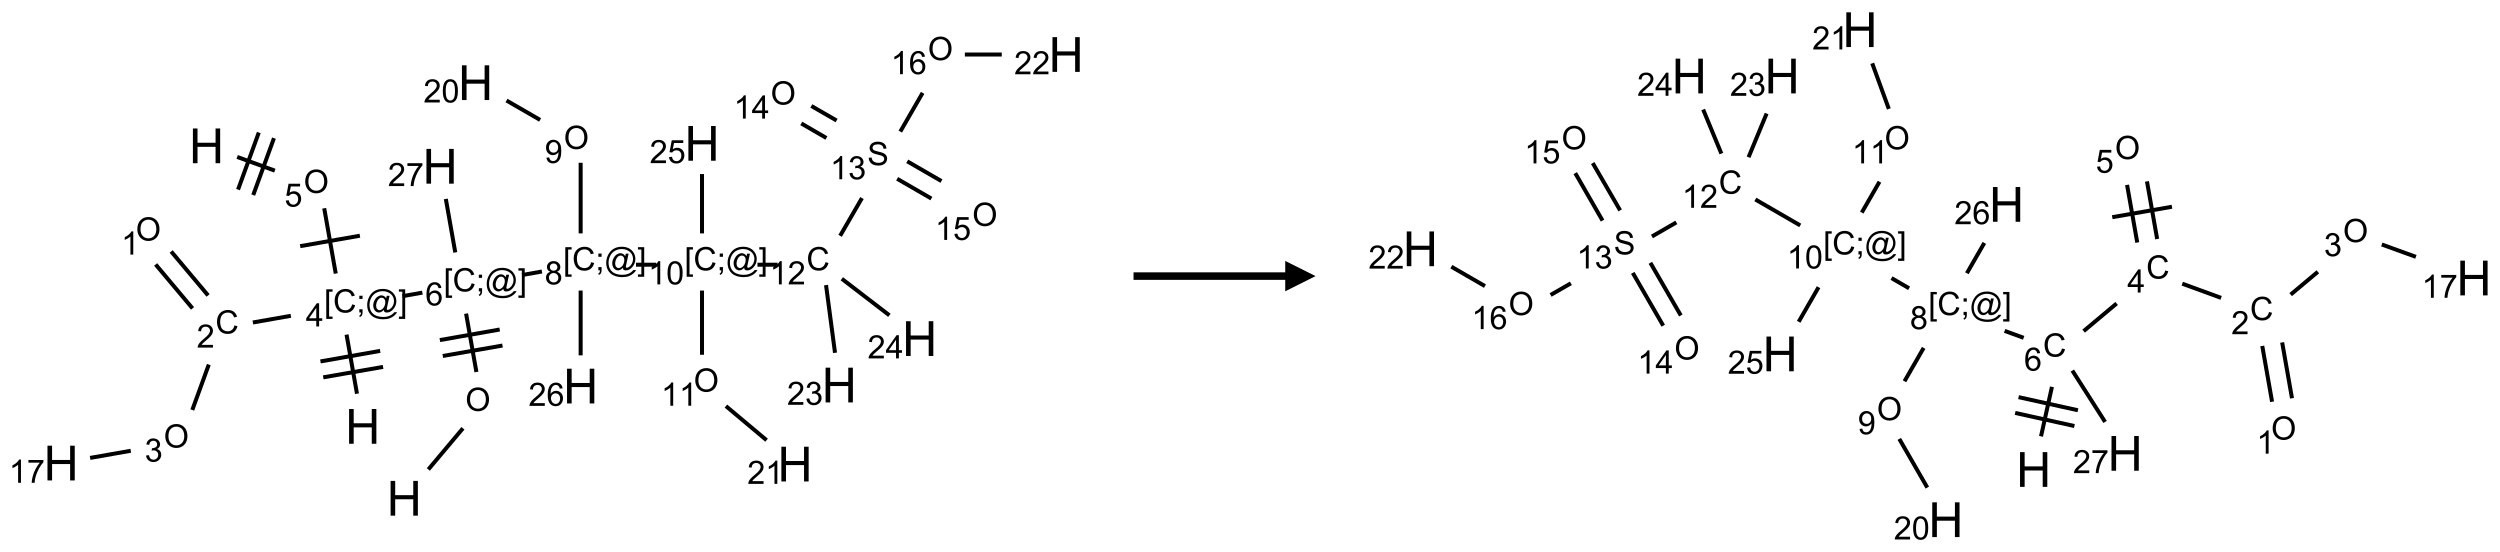 <?xml version="1.0" encoding="UTF-8"?>
<svg xmlns="http://www.w3.org/2000/svg" xmlns:xlink="http://www.w3.org/1999/xlink" width="824" height="182" viewBox="0 0 824 182">
<defs>
<g>
<g id="glyph-0-0">
<path d="M 2 0 L 2 -10 L 10 -10 L 10 0 Z M 2.25 -0.25 L 9.75 -0.25 L 9.75 -9.75 L 2.25 -9.75 Z M 2.25 -0.25 "/>
</g>
<g id="glyph-0-1">
<path d="M 1.281 0 L 1.281 -11.453 L 2.797 -11.453 L 2.797 -6.75 L 8.75 -6.75 L 8.75 -11.453 L 10.266 -11.453 L 10.266 0 L 8.75 0 L 8.75 -5.398 L 2.797 -5.398 L 2.797 0 Z M 1.281 0 "/>
</g>
<g id="glyph-1-0">
<path d="M 1.332 0 L 1.332 -6.668 L 6.668 -6.668 L 6.668 0 Z M 1.5 -0.168 L 6.5 -0.168 L 6.5 -6.5 L 1.5 -6.5 Z M 1.5 -0.168 "/>
</g>
<g id="glyph-1-1">
<path d="M 0.516 -3.719 C 0.516 -4.984 0.855 -5.977 1.535 -6.695 C 2.215 -7.414 3.094 -7.77 4.172 -7.77 C 4.875 -7.77 5.512 -7.602 6.078 -7.266 C 6.645 -6.93 7.074 -6.461 7.371 -5.855 C 7.668 -5.254 7.816 -4.57 7.816 -3.809 C 7.816 -3.035 7.66 -2.34 7.348 -1.73 C 7.035 -1.117 6.594 -0.656 6.02 -0.34 C 5.449 -0.027 4.828 0.129 4.168 0.129 C 3.449 0.129 2.805 -0.043 2.238 -0.391 C 1.672 -0.738 1.246 -1.211 0.953 -1.812 C 0.66 -2.414 0.516 -3.047 0.516 -3.719 Z M 1.559 -3.703 C 1.559 -2.781 1.805 -2.059 2.301 -1.527 C 2.793 -1 3.414 -0.734 4.16 -0.734 C 4.922 -0.734 5.547 -1 6.039 -1.535 C 6.531 -2.07 6.777 -2.828 6.777 -3.812 C 6.777 -4.434 6.672 -4.977 6.461 -5.441 C 6.25 -5.902 5.945 -6.262 5.539 -6.52 C 5.133 -6.773 4.68 -6.902 4.176 -6.902 C 3.461 -6.902 2.848 -6.656 2.332 -6.164 C 1.816 -5.672 1.559 -4.852 1.559 -3.703 Z M 1.559 -3.703 "/>
</g>
<g id="glyph-1-2">
<path d="M 0.723 2.121 L 0.723 -7.637 L 2.793 -7.637 L 2.793 -6.859 L 1.66 -6.859 L 1.66 1.344 L 2.793 1.344 L 2.793 2.121 Z M 0.723 2.121 "/>
</g>
<g id="glyph-1-3">
<path d="M 6.27 -2.676 L 7.281 -2.422 C 7.07 -1.594 6.688 -0.961 6.137 -0.523 C 5.586 -0.086 4.914 0.129 4.121 0.129 C 3.297 0.129 2.629 -0.039 2.113 -0.371 C 1.598 -0.707 1.203 -1.191 0.934 -1.828 C 0.664 -2.465 0.531 -3.145 0.531 -3.875 C 0.531 -4.672 0.684 -5.363 0.988 -5.957 C 1.293 -6.547 1.723 -6.996 2.285 -7.305 C 2.844 -7.613 3.461 -7.766 4.137 -7.766 C 4.898 -7.766 5.543 -7.57 6.062 -7.184 C 6.582 -6.793 6.945 -6.246 7.152 -5.543 L 6.156 -5.309 C 5.98 -5.863 5.723 -6.266 5.387 -6.52 C 5.051 -6.773 4.625 -6.902 4.113 -6.902 C 3.527 -6.902 3.039 -6.762 2.645 -6.48 C 2.25 -6.199 1.973 -5.82 1.812 -5.348 C 1.652 -4.871 1.574 -4.383 1.574 -3.879 C 1.574 -3.23 1.668 -2.664 1.855 -2.18 C 2.047 -1.695 2.34 -1.332 2.738 -1.094 C 3.137 -0.855 3.57 -0.734 4.035 -0.734 C 4.602 -0.734 5.082 -0.898 5.473 -1.223 C 5.867 -1.551 6.133 -2.035 6.27 -2.676 Z M 6.27 -2.676 "/>
</g>
<g id="glyph-1-4">
<path d="M 0.949 -4.465 L 0.949 -5.531 L 2.016 -5.531 L 2.016 -4.465 Z M 0.949 0 L 0.949 -1.066 L 2.016 -1.066 L 2.016 0 C 2.016 0.391 1.945 0.711 1.809 0.949 C 1.668 1.191 1.449 1.379 1.145 1.512 L 0.887 1.109 C 1.082 1.023 1.23 0.895 1.324 0.727 C 1.418 0.559 1.469 0.316 1.48 0 Z M 0.949 0 "/>
</g>
<g id="glyph-1-5">
<path d="M 6.047 -0.848 C 5.82 -0.59 5.57 -0.379 5.289 -0.223 C 5.008 -0.062 4.73 0.016 4.449 0.016 C 4.141 0.016 3.84 -0.074 3.547 -0.254 C 3.254 -0.434 3.02 -0.715 2.836 -1.09 C 2.652 -1.465 2.562 -1.875 2.562 -2.324 C 2.562 -2.875 2.703 -3.43 2.988 -3.98 C 3.27 -4.535 3.621 -4.953 4.043 -5.23 C 4.461 -5.508 4.871 -5.645 5.266 -5.645 C 5.566 -5.645 5.855 -5.566 6.129 -5.41 C 6.402 -5.25 6.641 -5.012 6.84 -4.688 L 7.016 -5.496 L 7.949 -5.496 L 7.199 -2 C 7.094 -1.516 7.043 -1.246 7.043 -1.191 C 7.043 -1.098 7.078 -1.02 7.148 -0.949 C 7.219 -0.883 7.305 -0.848 7.406 -0.848 C 7.59 -0.848 7.832 -0.953 8.129 -1.168 C 8.527 -1.445 8.84 -1.816 9.07 -2.285 C 9.301 -2.75 9.418 -3.234 9.418 -3.73 C 9.418 -4.309 9.27 -4.852 8.973 -5.355 C 8.676 -5.859 8.23 -6.262 7.645 -6.562 C 7.055 -6.863 6.406 -7.016 5.691 -7.016 C 4.879 -7.016 4.137 -6.824 3.465 -6.445 C 2.793 -6.066 2.273 -5.52 1.902 -4.809 C 1.535 -4.098 1.348 -3.34 1.348 -2.527 C 1.348 -1.676 1.535 -0.941 1.902 -0.328 C 2.273 0.285 2.809 0.742 3.508 1.035 C 4.207 1.328 4.984 1.473 5.832 1.473 C 6.742 1.473 7.504 1.32 8.121 1.016 C 8.734 0.711 9.195 0.34 9.5 -0.098 L 10.441 -0.098 C 10.266 0.266 9.961 0.637 9.531 1.016 C 9.102 1.395 8.59 1.695 7.996 1.914 C 7.402 2.133 6.688 2.246 5.848 2.246 C 5.078 2.246 4.367 2.145 3.715 1.949 C 3.066 1.75 2.512 1.453 2.051 1.055 C 1.594 0.656 1.25 0.199 1.016 -0.316 C 0.723 -0.973 0.578 -1.684 0.578 -2.441 C 0.578 -3.289 0.75 -4.098 1.098 -4.863 C 1.523 -5.805 2.125 -6.527 2.902 -7.027 C 3.684 -7.527 4.629 -7.777 5.738 -7.777 C 6.602 -7.777 7.375 -7.602 8.059 -7.246 C 8.746 -6.895 9.285 -6.371 9.684 -5.672 C 10.02 -5.07 10.188 -4.418 10.188 -3.715 C 10.188 -2.707 9.832 -1.812 9.125 -1.031 C 8.492 -0.328 7.801 0.02 7.051 0.02 C 6.812 0.02 6.617 -0.016 6.473 -0.09 C 6.324 -0.16 6.215 -0.266 6.145 -0.402 C 6.102 -0.488 6.066 -0.637 6.047 -0.848 Z M 3.527 -2.262 C 3.527 -1.785 3.641 -1.414 3.863 -1.152 C 4.09 -0.887 4.348 -0.754 4.641 -0.754 C 4.836 -0.754 5.039 -0.812 5.254 -0.93 C 5.469 -1.047 5.676 -1.219 5.871 -1.449 C 6.066 -1.676 6.23 -1.969 6.355 -2.32 C 6.48 -2.672 6.543 -3.027 6.543 -3.379 C 6.543 -3.852 6.426 -4.219 6.191 -4.48 C 5.957 -4.738 5.672 -4.871 5.332 -4.871 C 5.109 -4.871 4.902 -4.812 4.707 -4.699 C 4.512 -4.586 4.32 -4.406 4.137 -4.156 C 3.953 -3.906 3.805 -3.602 3.691 -3.246 C 3.582 -2.887 3.527 -2.559 3.527 -2.262 Z M 3.527 -2.262 "/>
</g>
<g id="glyph-1-6">
<path d="M 2.27 2.121 L 0.203 2.121 L 0.203 1.344 L 1.332 1.344 L 1.332 -6.859 L 0.203 -6.859 L 0.203 -7.637 L 2.27 -7.637 Z M 2.27 2.121 "/>
</g>
<g id="glyph-1-7">
<path d="M 5.309 -5.766 L 4.375 -5.691 C 4.293 -6.059 4.172 -6.328 4.02 -6.496 C 3.766 -6.762 3.453 -6.895 3.082 -6.895 C 2.785 -6.895 2.523 -6.812 2.297 -6.645 C 2 -6.43 1.77 -6.117 1.598 -5.703 C 1.43 -5.289 1.34 -4.703 1.332 -3.938 C 1.559 -4.281 1.836 -4.535 2.16 -4.703 C 2.488 -4.871 2.828 -4.953 3.188 -4.953 C 3.812 -4.953 4.344 -4.723 4.785 -4.262 C 5.223 -3.801 5.441 -3.207 5.441 -2.48 C 5.441 -2 5.34 -1.555 5.133 -1.145 C 4.926 -0.73 4.641 -0.418 4.281 -0.199 C 3.922 0.02 3.512 0.129 3.051 0.129 C 2.27 0.129 1.633 -0.156 1.141 -0.73 C 0.648 -1.305 0.402 -2.254 0.402 -3.574 C 0.402 -5.051 0.672 -6.121 1.219 -6.793 C 1.695 -7.375 2.336 -7.668 3.141 -7.668 C 3.742 -7.668 4.234 -7.5 4.617 -7.16 C 5 -6.824 5.23 -6.359 5.309 -5.766 Z M 1.48 -2.473 C 1.48 -2.152 1.547 -1.844 1.684 -1.547 C 1.82 -1.25 2.016 -1.027 2.262 -0.871 C 2.508 -0.719 2.766 -0.641 3.035 -0.641 C 3.434 -0.641 3.773 -0.801 4.059 -1.121 C 4.344 -1.441 4.484 -1.875 4.484 -2.422 C 4.484 -2.949 4.344 -3.367 4.062 -3.668 C 3.781 -3.973 3.426 -4.125 3 -4.125 C 2.578 -4.125 2.219 -3.973 1.922 -3.668 C 1.625 -3.363 1.48 -2.969 1.48 -2.473 Z M 1.48 -2.473 "/>
</g>
<g id="glyph-1-8">
<path d="M 3.449 0 L 3.449 -1.828 L 0.137 -1.828 L 0.137 -2.688 L 3.621 -7.637 L 4.387 -7.637 L 4.387 -2.688 L 5.418 -2.688 L 5.418 -1.828 L 4.387 -1.828 L 4.387 0 Z M 3.449 -2.688 L 3.449 -6.129 L 1.059 -2.688 Z M 3.449 -2.688 "/>
</g>
<g id="glyph-1-9">
<path d="M 5.371 -0.902 L 5.371 0 L 0.324 0 C 0.316 -0.227 0.352 -0.441 0.434 -0.652 C 0.562 -0.996 0.766 -1.332 1.051 -1.668 C 1.332 -2 1.742 -2.387 2.277 -2.824 C 3.105 -3.504 3.668 -4.043 3.957 -4.441 C 4.25 -4.84 4.395 -5.215 4.395 -5.566 C 4.395 -5.938 4.262 -6.254 3.996 -6.508 C 3.73 -6.762 3.387 -6.891 2.957 -6.891 C 2.508 -6.891 2.145 -6.754 1.875 -6.484 C 1.605 -6.215 1.469 -5.84 1.465 -5.359 L 0.5 -5.457 C 0.566 -6.176 0.812 -6.727 1.246 -7.102 C 1.676 -7.477 2.254 -7.668 2.98 -7.668 C 3.711 -7.668 4.293 -7.465 4.719 -7.059 C 5.145 -6.652 5.359 -6.148 5.359 -5.547 C 5.359 -5.242 5.297 -4.941 5.172 -4.645 C 5.047 -4.352 4.84 -4.039 4.551 -3.715 C 4.262 -3.387 3.777 -2.938 3.105 -2.371 C 2.543 -1.898 2.18 -1.578 2.02 -1.41 C 1.859 -1.242 1.73 -1.07 1.625 -0.902 Z M 5.371 -0.902 "/>
</g>
<g id="glyph-1-10">
<path d="M 3.973 0 L 3.035 0 L 3.035 -5.973 C 2.809 -5.758 2.516 -5.543 2.148 -5.328 C 1.781 -5.113 1.453 -4.953 1.16 -4.844 L 1.16 -5.75 C 1.684 -5.996 2.145 -6.297 2.535 -6.645 C 2.93 -6.996 3.207 -7.336 3.371 -7.668 L 3.973 -7.668 Z M 3.973 0 "/>
</g>
<g id="glyph-1-11">
<path d="M 0.449 -2.016 L 1.387 -2.141 C 1.492 -1.609 1.676 -1.227 1.934 -0.992 C 2.191 -0.758 2.508 -0.641 2.879 -0.641 C 3.32 -0.641 3.695 -0.793 3.996 -1.098 C 4.301 -1.402 4.453 -1.781 4.453 -2.234 C 4.453 -2.664 4.312 -3.02 4.031 -3.301 C 3.75 -3.578 3.391 -3.719 2.957 -3.719 C 2.781 -3.719 2.562 -3.684 2.297 -3.613 L 2.402 -4.438 C 2.465 -4.43 2.516 -4.426 2.551 -4.426 C 2.949 -4.426 3.312 -4.531 3.629 -4.738 C 3.949 -4.949 4.109 -5.27 4.109 -5.703 C 4.109 -6.047 3.992 -6.332 3.762 -6.559 C 3.527 -6.785 3.227 -6.895 2.859 -6.895 C 2.496 -6.895 2.191 -6.781 1.949 -6.551 C 1.707 -6.324 1.547 -5.98 1.48 -5.52 L 0.543 -5.688 C 0.656 -6.316 0.918 -6.805 1.324 -7.148 C 1.73 -7.492 2.234 -7.668 2.84 -7.668 C 3.254 -7.668 3.641 -7.578 3.988 -7.398 C 4.34 -7.219 4.609 -6.977 4.793 -6.668 C 4.98 -6.359 5.074 -6.031 5.074 -5.684 C 5.074 -5.352 4.984 -5.051 4.809 -4.781 C 4.629 -4.512 4.367 -4.297 4.02 -4.137 C 4.473 -4.031 4.824 -3.816 5.074 -3.488 C 5.324 -3.16 5.449 -2.75 5.449 -2.254 C 5.449 -1.59 5.203 -1.023 4.719 -0.559 C 4.234 -0.098 3.617 0.137 2.875 0.137 C 2.203 0.137 1.648 -0.062 1.207 -0.465 C 0.762 -0.863 0.512 -1.379 0.449 -2.016 Z M 0.449 -2.016 "/>
</g>
<g id="glyph-1-12">
<path d="M 0.504 -6.637 L 0.504 -7.535 L 5.449 -7.535 L 5.449 -6.809 C 4.961 -6.289 4.48 -5.602 4.004 -4.746 C 3.527 -3.887 3.156 -3.004 2.895 -2.098 C 2.707 -1.461 2.59 -0.762 2.535 0 L 1.574 0 C 1.582 -0.602 1.703 -1.328 1.926 -2.176 C 2.152 -3.027 2.477 -3.848 2.898 -4.637 C 3.32 -5.426 3.77 -6.094 4.246 -6.637 Z M 0.504 -6.637 "/>
</g>
<g id="glyph-1-13">
<path d="M 0.441 -2 L 1.426 -2.082 C 1.5 -1.605 1.668 -1.242 1.934 -1.004 C 2.199 -0.762 2.52 -0.641 2.895 -0.641 C 3.348 -0.641 3.73 -0.812 4.043 -1.152 C 4.355 -1.492 4.512 -1.941 4.512 -2.504 C 4.512 -3.039 4.359 -3.461 4.059 -3.77 C 3.758 -4.078 3.367 -4.234 2.879 -4.234 C 2.578 -4.234 2.305 -4.164 2.062 -4.027 C 1.82 -3.891 1.629 -3.715 1.488 -3.496 L 0.609 -3.609 L 1.348 -7.531 L 5.145 -7.531 L 5.145 -6.637 L 2.098 -6.637 L 1.688 -4.582 C 2.145 -4.902 2.625 -5.062 3.129 -5.062 C 3.797 -5.062 4.359 -4.832 4.816 -4.371 C 5.277 -3.91 5.504 -3.312 5.504 -2.59 C 5.504 -1.898 5.305 -1.301 4.902 -0.797 C 4.41 -0.18 3.742 0.129 2.895 0.129 C 2.199 0.129 1.633 -0.062 1.195 -0.453 C 0.758 -0.844 0.504 -1.359 0.441 -2 Z M 0.441 -2 "/>
</g>
<g id="glyph-1-14">
<path d="M 1.887 -4.141 C 1.496 -4.281 1.207 -4.484 1.02 -4.75 C 0.832 -5.016 0.738 -5.328 0.738 -5.699 C 0.738 -6.254 0.938 -6.719 1.34 -7.098 C 1.738 -7.477 2.27 -7.668 2.934 -7.668 C 3.598 -7.668 4.137 -7.473 4.543 -7.086 C 4.949 -6.699 5.152 -6.227 5.152 -5.672 C 5.152 -5.316 5.059 -5.008 4.871 -4.746 C 4.688 -4.484 4.406 -4.281 4.027 -4.141 C 4.496 -3.988 4.852 -3.742 5.098 -3.402 C 5.34 -3.062 5.465 -2.656 5.465 -2.184 C 5.465 -1.531 5.234 -0.98 4.77 -0.535 C 4.309 -0.09 3.703 0.129 2.949 0.129 C 2.195 0.129 1.586 -0.094 1.125 -0.539 C 0.664 -0.984 0.434 -1.543 0.434 -2.207 C 0.434 -2.703 0.559 -3.121 0.809 -3.457 C 1.062 -3.793 1.422 -4.02 1.887 -4.141 Z M 1.699 -5.73 C 1.699 -5.367 1.812 -5.074 2.047 -4.844 C 2.281 -4.613 2.582 -4.5 2.953 -4.5 C 3.312 -4.5 3.609 -4.613 3.84 -4.84 C 4.07 -5.066 4.188 -5.348 4.188 -5.676 C 4.188 -6.02 4.07 -6.309 3.832 -6.543 C 3.594 -6.777 3.297 -6.895 2.941 -6.895 C 2.586 -6.895 2.289 -6.781 2.051 -6.551 C 1.816 -6.324 1.699 -6.047 1.699 -5.73 Z M 1.395 -2.203 C 1.395 -1.938 1.461 -1.676 1.586 -1.426 C 1.711 -1.176 1.902 -0.984 2.152 -0.848 C 2.402 -0.711 2.672 -0.641 2.957 -0.641 C 3.406 -0.641 3.777 -0.785 4.066 -1.074 C 4.359 -1.363 4.504 -1.727 4.504 -2.172 C 4.504 -2.625 4.355 -2.996 4.055 -3.293 C 3.754 -3.586 3.379 -3.734 2.926 -3.734 C 2.484 -3.734 2.121 -3.59 1.832 -3.297 C 1.543 -3.004 1.395 -2.641 1.395 -2.203 Z M 1.395 -2.203 "/>
</g>
<g id="glyph-1-15">
<path d="M 0.582 -1.766 L 1.484 -1.848 C 1.562 -1.426 1.707 -1.117 1.922 -0.926 C 2.137 -0.734 2.414 -0.641 2.75 -0.641 C 3.039 -0.641 3.289 -0.707 3.508 -0.84 C 3.727 -0.973 3.902 -1.148 4.043 -1.367 C 4.18 -1.586 4.297 -1.887 4.391 -2.262 C 4.484 -2.637 4.531 -3.016 4.531 -3.406 C 4.531 -3.449 4.531 -3.512 4.527 -3.594 C 4.34 -3.297 4.082 -3.055 3.758 -2.867 C 3.434 -2.68 3.082 -2.59 2.703 -2.59 C 2.07 -2.59 1.535 -2.816 1.098 -3.277 C 0.66 -3.734 0.441 -4.34 0.441 -5.09 C 0.441 -5.863 0.672 -6.484 1.129 -6.957 C 1.586 -7.43 2.156 -7.668 2.844 -7.668 C 3.34 -7.668 3.793 -7.531 4.207 -7.266 C 4.617 -7 4.93 -6.617 5.145 -6.121 C 5.355 -5.629 5.465 -4.91 5.465 -3.973 C 5.465 -2.996 5.359 -2.223 5.145 -1.645 C 4.934 -1.066 4.617 -0.625 4.199 -0.324 C 3.781 -0.02 3.293 0.129 2.73 0.129 C 2.133 0.129 1.645 -0.035 1.266 -0.367 C 0.887 -0.699 0.66 -1.164 0.582 -1.766 Z M 4.422 -5.137 C 4.422 -5.676 4.277 -6.102 3.992 -6.418 C 3.707 -6.734 3.359 -6.891 2.957 -6.891 C 2.543 -6.891 2.18 -6.719 1.871 -6.379 C 1.562 -6.039 1.406 -5.598 1.406 -5.059 C 1.406 -4.57 1.555 -4.176 1.848 -3.871 C 2.141 -3.566 2.5 -3.418 2.934 -3.418 C 3.367 -3.418 3.723 -3.57 4.004 -3.871 C 4.281 -4.176 4.422 -4.598 4.422 -5.137 Z M 4.422 -5.137 "/>
</g>
<g id="glyph-1-16">
<path d="M 0.441 -3.766 C 0.441 -4.668 0.535 -5.395 0.723 -5.945 C 0.906 -6.496 1.184 -6.922 1.551 -7.219 C 1.918 -7.516 2.375 -7.668 2.934 -7.668 C 3.344 -7.668 3.703 -7.586 4.012 -7.418 C 4.32 -7.254 4.574 -7.016 4.777 -6.707 C 4.977 -6.395 5.137 -6.016 5.25 -5.57 C 5.363 -5.125 5.422 -4.523 5.422 -3.766 C 5.422 -2.871 5.328 -2.148 5.145 -1.598 C 4.961 -1.047 4.688 -0.621 4.32 -0.32 C 3.953 -0.02 3.492 0.129 2.934 0.129 C 2.195 0.129 1.617 -0.133 1.199 -0.66 C 0.695 -1.297 0.441 -2.332 0.441 -3.766 Z M 1.406 -3.766 C 1.406 -2.512 1.555 -1.68 1.848 -1.262 C 2.141 -0.848 2.5 -0.641 2.934 -0.641 C 3.363 -0.641 3.727 -0.848 4.02 -1.266 C 4.312 -1.684 4.457 -2.516 4.457 -3.766 C 4.457 -5.023 4.312 -5.859 4.02 -6.27 C 3.727 -6.684 3.359 -6.891 2.922 -6.891 C 2.492 -6.891 2.148 -6.707 1.891 -6.344 C 1.566 -5.879 1.406 -5.02 1.406 -3.766 Z M 1.406 -3.766 "/>
</g>
<g id="glyph-1-17">
<path d="M 0.48 -2.453 L 1.434 -2.535 C 1.477 -2.152 1.582 -1.84 1.746 -1.598 C 1.91 -1.352 2.168 -1.152 2.516 -1.004 C 2.863 -0.852 3.254 -0.777 3.688 -0.777 C 4.074 -0.777 4.414 -0.832 4.707 -0.949 C 5.004 -1.062 5.223 -1.219 5.367 -1.418 C 5.512 -1.617 5.582 -1.836 5.582 -2.074 C 5.582 -2.312 5.516 -2.523 5.375 -2.699 C 5.234 -2.879 5.008 -3.031 4.688 -3.152 C 4.484 -3.23 4.031 -3.355 3.328 -3.523 C 2.625 -3.691 2.137 -3.852 1.855 -4 C 1.488 -4.191 1.219 -4.43 1.039 -4.711 C 0.859 -4.992 0.77 -5.312 0.77 -5.66 C 0.77 -6.047 0.879 -6.406 1.098 -6.742 C 1.316 -7.078 1.637 -7.332 2.059 -7.504 C 2.477 -7.68 2.945 -7.766 3.457 -7.766 C 4.023 -7.766 4.523 -7.676 4.957 -7.492 C 5.387 -7.309 5.719 -7.043 5.953 -6.688 C 6.188 -6.332 6.312 -5.934 6.328 -5.484 L 5.359 -5.41 C 5.309 -5.895 5.133 -6.258 4.832 -6.504 C 4.531 -6.75 4.086 -6.875 3.5 -6.875 C 2.891 -6.875 2.445 -6.762 2.164 -6.539 C 1.883 -6.316 1.746 -6.047 1.746 -5.73 C 1.746 -5.457 1.844 -5.23 2.043 -5.051 C 2.238 -4.875 2.742 -4.695 3.566 -4.508 C 4.387 -4.32 4.949 -4.16 5.254 -4.02 C 5.699 -3.816 6.027 -3.555 6.238 -3.242 C 6.449 -2.93 6.559 -2.566 6.559 -2.156 C 6.559 -1.75 6.441 -1.367 6.207 -1.008 C 5.977 -0.648 5.641 -0.367 5.207 -0.168 C 4.77 0.031 4.281 0.129 3.734 0.129 C 3.043 0.129 2.465 0.031 1.996 -0.172 C 1.531 -0.375 1.164 -0.676 0.898 -1.082 C 0.633 -1.484 0.492 -1.941 0.48 -2.453 Z M 0.48 -2.453 "/>
</g>
</g>
</defs>
<path fill="none" stroke-width="0.033" stroke-linecap="butt" stroke-linejoin="miter" stroke="rgb(0%, 0%, 0%)" stroke-opacity="1" stroke-miterlimit="10" d="M 3.026 3.419 L 3.311 3.08 " transform="matrix(40, 0, 0, 40, 20.141, 17.969)"/>
<path fill="none" stroke-width="0.033" stroke-linecap="butt" stroke-linejoin="miter" stroke="rgb(0%, 0%, 0%)" stroke-opacity="1" stroke-miterlimit="10" d="M 3.422 2.616 L 3.337 2.135 " transform="matrix(40, 0, 0, 40, 20.141, 17.969)"/>
<path fill="none" stroke-width="0.033" stroke-linecap="butt" stroke-linejoin="miter" stroke="rgb(0%, 0%, 0%)" stroke-opacity="1" stroke-miterlimit="10" d="M 3.614 2.266 L 3.121 2.353 " transform="matrix(40, 0, 0, 40, 20.141, 17.969)"/>
<path fill="none" stroke-width="0.033" stroke-linecap="butt" stroke-linejoin="miter" stroke="rgb(0%, 0%, 0%)" stroke-opacity="1" stroke-miterlimit="10" d="M 3.637 2.398 L 3.145 2.484 " transform="matrix(40, 0, 0, 40, 20.141, 17.969)"/>
<path fill="none" stroke-width="0.033" stroke-linecap="butt" stroke-linejoin="miter" stroke="rgb(0%, 0%, 0%)" stroke-opacity="1" stroke-miterlimit="10" d="M 2.977 1.962 L 2.813 1.991 " transform="matrix(40, 0, 0, 40, 20.141, 17.969)"/>
<path fill="none" stroke-width="0.033" stroke-linecap="butt" stroke-linejoin="miter" stroke="rgb(0%, 0%, 0%)" stroke-opacity="1" stroke-miterlimit="10" d="M 2.352 2.308 L 2.438 2.795 " transform="matrix(40, 0, 0, 40, 20.141, 17.969)"/>
<path fill="none" stroke-width="0.033" stroke-linecap="butt" stroke-linejoin="miter" stroke="rgb(0%, 0%, 0%)" stroke-opacity="1" stroke-miterlimit="10" d="M 2.16 2.66 L 2.653 2.574 " transform="matrix(40, 0, 0, 40, 20.141, 17.969)"/>
<path fill="none" stroke-width="0.033" stroke-linecap="butt" stroke-linejoin="miter" stroke="rgb(0%, 0%, 0%)" stroke-opacity="1" stroke-miterlimit="10" d="M 2.137 2.529 L 2.629 2.442 " transform="matrix(40, 0, 0, 40, 20.141, 17.969)"/>
<path fill="none" stroke-width="0.033" stroke-linecap="butt" stroke-linejoin="miter" stroke="rgb(0%, 0%, 0%)" stroke-opacity="1" stroke-miterlimit="10" d="M 1.893 2.153 L 1.58 2.208 " transform="matrix(40, 0, 0, 40, 20.141, 17.969)"/>
<path fill="none" stroke-width="0.033" stroke-linecap="butt" stroke-linejoin="miter" stroke="rgb(0%, 0%, 0%)" stroke-opacity="1" stroke-miterlimit="10" d="M 1.211 1.985 L 0.907 1.623 " transform="matrix(40, 0, 0, 40, 20.141, 17.969)"/>
<path fill="none" stroke-width="0.033" stroke-linecap="butt" stroke-linejoin="miter" stroke="rgb(0%, 0%, 0%)" stroke-opacity="1" stroke-miterlimit="10" d="M 1.083 2.092 L 0.779 1.73 " transform="matrix(40, 0, 0, 40, 20.141, 17.969)"/>
<path fill="none" stroke-width="0.033" stroke-linecap="butt" stroke-linejoin="miter" stroke="rgb(0%, 0%, 0%)" stroke-opacity="1" stroke-miterlimit="10" d="M 1.217 2.555 L 1.081 2.929 " transform="matrix(40, 0, 0, 40, 20.141, 17.969)"/>
<path fill="none" stroke-width="0.033" stroke-linecap="butt" stroke-linejoin="miter" stroke="rgb(0%, 0%, 0%)" stroke-opacity="1" stroke-miterlimit="10" d="M 0.574 3.265 L 0.239 3.324 " transform="matrix(40, 0, 0, 40, 20.141, 17.969)"/>
<path fill="none" stroke-width="0.033" stroke-linecap="butt" stroke-linejoin="miter" stroke="rgb(0%, 0%, 0%)" stroke-opacity="1" stroke-miterlimit="10" d="M 2.263 1.805 L 2.168 1.267 " transform="matrix(40, 0, 0, 40, 20.141, 17.969)"/>
<path fill="none" stroke-width="0.033" stroke-linecap="butt" stroke-linejoin="miter" stroke="rgb(0%, 0%, 0%)" stroke-opacity="1" stroke-miterlimit="10" d="M 2.462 1.493 L 1.97 1.579 " transform="matrix(40, 0, 0, 40, 20.141, 17.969)"/>
<path fill="none" stroke-width="0.033" stroke-linecap="butt" stroke-linejoin="miter" stroke="rgb(0%, 0%, 0%)" stroke-opacity="1" stroke-miterlimit="10" d="M 1.761 0.957 L 1.451 0.844 " transform="matrix(40, 0, 0, 40, 20.141, 17.969)"/>
<path fill="none" stroke-width="0.033" stroke-linecap="butt" stroke-linejoin="miter" stroke="rgb(0%, 0%, 0%)" stroke-opacity="1" stroke-miterlimit="10" d="M 1.629 0.643 L 1.458 1.113 " transform="matrix(40, 0, 0, 40, 20.141, 17.969)"/>
<path fill="none" stroke-width="0.033" stroke-linecap="butt" stroke-linejoin="miter" stroke="rgb(0%, 0%, 0%)" stroke-opacity="1" stroke-miterlimit="10" d="M 1.754 0.689 L 1.583 1.158 " transform="matrix(40, 0, 0, 40, 20.141, 17.969)"/>
<path fill="none" stroke-width="0.033" stroke-linecap="butt" stroke-linejoin="miter" stroke="rgb(0%, 0%, 0%)" stroke-opacity="1" stroke-miterlimit="10" d="M 3.798 1.817 L 3.962 1.788 " transform="matrix(40, 0, 0, 40, 20.141, 17.969)"/>
<path fill="none" stroke-width="0.033" stroke-linecap="butt" stroke-linejoin="miter" stroke="rgb(0%, 0%, 0%)" stroke-opacity="1" stroke-miterlimit="10" d="M 4.281 1.474 L 4.281 0.892 " transform="matrix(40, 0, 0, 40, 20.141, 17.969)"/>
<path fill="none" stroke-width="0.033" stroke-linecap="butt" stroke-linejoin="miter" stroke="rgb(0%, 0%, 0%)" stroke-opacity="1" stroke-miterlimit="10" d="M 3.947 0.539 L 3.67 0.379 " transform="matrix(40, 0, 0, 40, 20.141, 17.969)"/>
<path fill="none" stroke-width="0.033" stroke-linecap="butt" stroke-linejoin="miter" stroke="rgb(0%, 0%, 0%)" stroke-opacity="1" stroke-miterlimit="10" d="M 4.737 1.732 L 4.904 1.732 " transform="matrix(40, 0, 0, 40, 20.141, 17.969)"/>
<path fill="none" stroke-width="0.033" stroke-linecap="butt" stroke-linejoin="miter" stroke="rgb(0%, 0%, 0%)" stroke-opacity="1" stroke-miterlimit="10" d="M 5.281 1.945 L 5.281 2.474 " transform="matrix(40, 0, 0, 40, 20.141, 17.969)"/>
<path fill="none" stroke-width="0.033" stroke-linecap="butt" stroke-linejoin="miter" stroke="rgb(0%, 0%, 0%)" stroke-opacity="1" stroke-miterlimit="10" d="M 5.478 2.897 L 5.813 3.178 " transform="matrix(40, 0, 0, 40, 20.141, 17.969)"/>
<path fill="none" stroke-width="0.033" stroke-linecap="butt" stroke-linejoin="miter" stroke="rgb(0%, 0%, 0%)" stroke-opacity="1" stroke-miterlimit="10" d="M 5.738 1.732 L 5.904 1.732 " transform="matrix(40, 0, 0, 40, 20.141, 17.969)"/>
<path fill="none" stroke-width="0.033" stroke-linecap="butt" stroke-linejoin="miter" stroke="rgb(0%, 0%, 0%)" stroke-opacity="1" stroke-miterlimit="10" d="M 6.419 1.494 L 6.599 1.183 " transform="matrix(40, 0, 0, 40, 20.141, 17.969)"/>
<path fill="none" stroke-width="0.033" stroke-linecap="butt" stroke-linejoin="miter" stroke="rgb(0%, 0%, 0%)" stroke-opacity="1" stroke-miterlimit="10" d="M 6.39 0.544 L 6.182 0.424 " transform="matrix(40, 0, 0, 40, 20.141, 17.969)"/>
<path fill="none" stroke-width="0.033" stroke-linecap="butt" stroke-linejoin="miter" stroke="rgb(0%, 0%, 0%)" stroke-opacity="1" stroke-miterlimit="10" d="M 6.306 0.688 L 6.099 0.568 " transform="matrix(40, 0, 0, 40, 20.141, 17.969)"/>
<path fill="none" stroke-width="0.033" stroke-linecap="butt" stroke-linejoin="miter" stroke="rgb(0%, 0%, 0%)" stroke-opacity="1" stroke-miterlimit="10" d="M 6.889 1.024 L 7.171 1.187 " transform="matrix(40, 0, 0, 40, 20.141, 17.969)"/>
<path fill="none" stroke-width="0.033" stroke-linecap="butt" stroke-linejoin="miter" stroke="rgb(0%, 0%, 0%)" stroke-opacity="1" stroke-miterlimit="10" d="M 6.972 0.88 L 7.254 1.043 " transform="matrix(40, 0, 0, 40, 20.141, 17.969)"/>
<path fill="none" stroke-width="0.033" stroke-linecap="butt" stroke-linejoin="miter" stroke="rgb(0%, 0%, 0%)" stroke-opacity="1" stroke-miterlimit="10" d="M 6.915 0.635 L 7.099 0.316 " transform="matrix(40, 0, 0, 40, 20.141, 17.969)"/>
<path fill="none" stroke-width="0.033" stroke-linecap="butt" stroke-linejoin="miter" stroke="rgb(0%, 0%, 0%)" stroke-opacity="1" stroke-miterlimit="10" d="M 7.447 0 L 7.751 0 " transform="matrix(40, 0, 0, 40, 20.141, 17.969)"/>
<path fill="none" stroke-width="0.033" stroke-linecap="butt" stroke-linejoin="miter" stroke="rgb(0%, 0%, 0%)" stroke-opacity="1" stroke-miterlimit="10" d="M 6.303 1.9 L 6.377 2.458 " transform="matrix(40, 0, 0, 40, 20.141, 17.969)"/>
<path fill="none" stroke-width="0.033" stroke-linecap="butt" stroke-linejoin="miter" stroke="rgb(0%, 0%, 0%)" stroke-opacity="1" stroke-miterlimit="10" d="M 6.433 1.848 L 6.825 2.149 " transform="matrix(40, 0, 0, 40, 20.141, 17.969)"/>
<path fill="none" stroke-width="0.033" stroke-linecap="butt" stroke-linejoin="miter" stroke="rgb(0%, 0%, 0%)" stroke-opacity="1" stroke-miterlimit="10" d="M 5.281 1.474 L 5.281 0.985 " transform="matrix(40, 0, 0, 40, 20.141, 17.969)"/>
<path fill="none" stroke-width="0.033" stroke-linecap="butt" stroke-linejoin="miter" stroke="rgb(0%, 0%, 0%)" stroke-opacity="1" stroke-miterlimit="10" d="M 4.281 1.945 L 4.281 2.479 " transform="matrix(40, 0, 0, 40, 20.141, 17.969)"/>
<path fill="none" stroke-width="0.033" stroke-linecap="butt" stroke-linejoin="miter" stroke="rgb(0%, 0%, 0%)" stroke-opacity="1" stroke-miterlimit="10" d="M 3.248 1.631 L 3.17 1.19 " transform="matrix(40, 0, 0, 40, 20.141, 17.969)"/>
<g fill="rgb(0%, 0%, 0%)" fill-opacity="1">
<use xlink:href="#glyph-0-1" x="127.461" y="169.957"/>
</g>
<g fill="rgb(0%, 0%, 0%)" fill-opacity="1">
<use xlink:href="#glyph-1-1" x="153.367" y="135.438"/>
</g>
<g fill="rgb(0%, 0%, 0%)" fill-opacity="1">
<use xlink:href="#glyph-1-2" x="146.211" y="96.051"/>
<use xlink:href="#glyph-1-3" x="149.174" y="96.051"/>
<use xlink:href="#glyph-1-4" x="156.878" y="96.051"/>
<use xlink:href="#glyph-1-5" x="159.841" y="96.051"/>
<use xlink:href="#glyph-1-6" x="170.669" y="96.051"/>
</g>
<g fill="rgb(0%, 0%, 0%)" fill-opacity="1">
<use xlink:href="#glyph-1-7" x="140.16" y="100.676"/>
</g>
<g fill="rgb(0%, 0%, 0%)" fill-opacity="1">
<use xlink:href="#glyph-1-2" x="106.816" y="102.996"/>
<use xlink:href="#glyph-1-3" x="109.78" y="102.996"/>
<use xlink:href="#glyph-1-4" x="117.483" y="102.996"/>
<use xlink:href="#glyph-1-5" x="120.447" y="102.996"/>
<use xlink:href="#glyph-1-6" x="131.275" y="102.996"/>
</g>
<g fill="rgb(0%, 0%, 0%)" fill-opacity="1">
<use xlink:href="#glyph-1-8" x="100.793" y="107.594"/>
</g>
<g fill="rgb(0%, 0%, 0%)" fill-opacity="1">
<use xlink:href="#glyph-0-1" x="113.781" y="146.262"/>
</g>
<g fill="rgb(0%, 0%, 0%)" fill-opacity="1">
<use xlink:href="#glyph-1-3" x="70.996" y="109.934"/>
</g>
<g fill="rgb(0%, 0%, 0%)" fill-opacity="1">
<use xlink:href="#glyph-1-9" x="64.824" y="114.57"/>
</g>
<g fill="rgb(0%, 0%, 0%)" fill-opacity="1">
<use xlink:href="#glyph-1-1" x="44.75" y="79.297"/>
</g>
<g fill="rgb(0%, 0%, 0%)" fill-opacity="1">
<use xlink:href="#glyph-1-10" x="39.953" y="83.926"/>
</g>
<g fill="rgb(0%, 0%, 0%)" fill-opacity="1">
<use xlink:href="#glyph-1-1" x="53.957" y="147.523"/>
</g>
<g fill="rgb(0%, 0%, 0%)" fill-opacity="1">
<use xlink:href="#glyph-1-11" x="47.688" y="152.156"/>
</g>
<g fill="rgb(0%, 0%, 0%)" fill-opacity="1">
<use xlink:href="#glyph-0-1" x="14.367" y="158.352"/>
</g>
<g fill="rgb(0%, 0%, 0%)" fill-opacity="1">
<use xlink:href="#glyph-1-10" x="2.934" y="159.141"/>
<use xlink:href="#glyph-1-12" x="8.866" y="159.141"/>
</g>
<g fill="rgb(0%, 0%, 0%)" fill-opacity="1">
<use xlink:href="#glyph-1-1" x="100.082" y="63.598"/>
</g>
<g fill="rgb(0%, 0%, 0%)" fill-opacity="1">
<use xlink:href="#glyph-1-13" x="93.758" y="68.098"/>
</g>
<g fill="rgb(0%, 0%, 0%)" fill-opacity="1">
<use xlink:href="#glyph-0-1" x="62.301" y="53.797"/>
</g>
<g fill="rgb(0%, 0%, 0%)" fill-opacity="1">
<use xlink:href="#glyph-1-2" x="185.602" y="89.102"/>
<use xlink:href="#glyph-1-3" x="188.565" y="89.102"/>
<use xlink:href="#glyph-1-4" x="196.268" y="89.102"/>
<use xlink:href="#glyph-1-5" x="199.232" y="89.102"/>
<use xlink:href="#glyph-1-6" x="210.06" y="89.102"/>
</g>
<g fill="rgb(0%, 0%, 0%)" fill-opacity="1">
<use xlink:href="#glyph-1-14" x="179.531" y="93.73"/>
</g>
<g fill="rgb(0%, 0%, 0%)" fill-opacity="1">
<use xlink:href="#glyph-1-1" x="185.812" y="49.098"/>
</g>
<g fill="rgb(0%, 0%, 0%)" fill-opacity="1">
<use xlink:href="#glyph-1-15" x="179.531" y="53.73"/>
</g>
<g fill="rgb(0%, 0%, 0%)" fill-opacity="1">
<use xlink:href="#glyph-0-1" x="150.977" y="32.977"/>
</g>
<g fill="rgb(0%, 0%, 0%)" fill-opacity="1">
<use xlink:href="#glyph-1-9" x="139.57" y="33.77"/>
<use xlink:href="#glyph-1-16" x="145.503" y="33.77"/>
</g>
<g fill="rgb(0%, 0%, 0%)" fill-opacity="1">
<use xlink:href="#glyph-1-2" x="225.602" y="89.102"/>
<use xlink:href="#glyph-1-3" x="228.565" y="89.102"/>
<use xlink:href="#glyph-1-4" x="236.268" y="89.102"/>
<use xlink:href="#glyph-1-5" x="239.232" y="89.102"/>
<use xlink:href="#glyph-1-6" x="250.06" y="89.102"/>
</g>
<g fill="rgb(0%, 0%, 0%)" fill-opacity="1">
<use xlink:href="#glyph-1-10" x="213.641" y="93.73"/>
<use xlink:href="#glyph-1-16" x="219.573" y="93.73"/>
</g>
<g fill="rgb(0%, 0%, 0%)" fill-opacity="1">
<use xlink:href="#glyph-1-1" x="228.637" y="129.098"/>
</g>
<g fill="rgb(0%, 0%, 0%)" fill-opacity="1">
<use xlink:href="#glyph-1-10" x="217.91" y="133.73"/>
<use xlink:href="#glyph-1-10" x="223.842" y="133.73"/>
</g>
<g fill="rgb(0%, 0%, 0%)" fill-opacity="1">
<use xlink:href="#glyph-0-1" x="256.262" y="158.691"/>
</g>
<g fill="rgb(0%, 0%, 0%)" fill-opacity="1">
<use xlink:href="#glyph-1-9" x="246.301" y="159.48"/>
<use xlink:href="#glyph-1-10" x="252.233" y="159.48"/>
</g>
<g fill="rgb(0%, 0%, 0%)" fill-opacity="1">
<use xlink:href="#glyph-1-3" x="265.797" y="89.094"/>
</g>
<g fill="rgb(0%, 0%, 0%)" fill-opacity="1">
<use xlink:href="#glyph-1-10" x="253.691" y="93.73"/>
<use xlink:href="#glyph-1-9" x="259.624" y="93.73"/>
</g>
<g fill="rgb(0%, 0%, 0%)" fill-opacity="1">
<use xlink:href="#glyph-1-17" x="285.848" y="54.453"/>
</g>
<g fill="rgb(0%, 0%, 0%)" fill-opacity="1">
<use xlink:href="#glyph-1-10" x="273.613" y="59.09"/>
<use xlink:href="#glyph-1-11" x="279.546" y="59.09"/>
</g>
<g fill="rgb(0%, 0%, 0%)" fill-opacity="1">
<use xlink:href="#glyph-1-1" x="253.996" y="34.457"/>
</g>
<g fill="rgb(0%, 0%, 0%)" fill-opacity="1">
<use xlink:href="#glyph-1-10" x="241.828" y="39.09"/>
<use xlink:href="#glyph-1-8" x="247.76" y="39.09"/>
</g>
<g fill="rgb(0%, 0%, 0%)" fill-opacity="1">
<use xlink:href="#glyph-1-1" x="320.453" y="74.457"/>
</g>
<g fill="rgb(0%, 0%, 0%)" fill-opacity="1">
<use xlink:href="#glyph-1-10" x="308.195" y="79.09"/>
<use xlink:href="#glyph-1-13" x="314.128" y="79.09"/>
</g>
<g fill="rgb(0%, 0%, 0%)" fill-opacity="1">
<use xlink:href="#glyph-1-1" x="305.812" y="19.816"/>
</g>
<g fill="rgb(0%, 0%, 0%)" fill-opacity="1">
<use xlink:href="#glyph-1-10" x="293.617" y="24.449"/>
<use xlink:href="#glyph-1-7" x="299.549" y="24.449"/>
</g>
<g fill="rgb(0%, 0%, 0%)" fill-opacity="1">
<use xlink:href="#glyph-0-1" x="345.617" y="23.695"/>
</g>
<g fill="rgb(0%, 0%, 0%)" fill-opacity="1">
<use xlink:href="#glyph-1-9" x="334.266" y="24.488"/>
<use xlink:href="#glyph-1-9" x="340.198" y="24.488"/>
</g>
<g fill="rgb(0%, 0%, 0%)" fill-opacity="1">
<use xlink:href="#glyph-0-1" x="270.84" y="132.637"/>
</g>
<g fill="rgb(0%, 0%, 0%)" fill-opacity="1">
<use xlink:href="#glyph-1-9" x="259.406" y="133.43"/>
<use xlink:href="#glyph-1-11" x="265.339" y="133.43"/>
</g>
<g fill="rgb(0%, 0%, 0%)" fill-opacity="1">
<use xlink:href="#glyph-0-1" x="297.352" y="117.328"/>
</g>
<g fill="rgb(0%, 0%, 0%)" fill-opacity="1">
<use xlink:href="#glyph-1-9" x="285.953" y="118.121"/>
<use xlink:href="#glyph-1-8" x="291.885" y="118.121"/>
</g>
<g fill="rgb(0%, 0%, 0%)" fill-opacity="1">
<use xlink:href="#glyph-0-1" x="225.617" y="52.977"/>
</g>
<g fill="rgb(0%, 0%, 0%)" fill-opacity="1">
<use xlink:href="#glyph-1-9" x="214.129" y="53.77"/>
<use xlink:href="#glyph-1-13" x="220.061" y="53.77"/>
</g>
<g fill="rgb(0%, 0%, 0%)" fill-opacity="1">
<use xlink:href="#glyph-0-1" x="185.617" y="132.977"/>
</g>
<g fill="rgb(0%, 0%, 0%)" fill-opacity="1">
<use xlink:href="#glyph-1-9" x="174.191" y="133.77"/>
<use xlink:href="#glyph-1-7" x="180.124" y="133.77"/>
</g>
<g fill="rgb(0%, 0%, 0%)" fill-opacity="1">
<use xlink:href="#glyph-0-1" x="139.281" y="60.531"/>
</g>
<g fill="rgb(0%, 0%, 0%)" fill-opacity="1">
<use xlink:href="#glyph-1-9" x="127.848" y="61.324"/>
<use xlink:href="#glyph-1-12" x="133.78" y="61.324"/>
</g>
<path fill-rule="nonzero" fill="rgb(0%, 0%, 0%)" fill-opacity="1" d="M 373.613 92.25 L 423.613 92.25 L 423.613 96 L 433.613 91 L 423.613 86 L 423.613 89.75 L 373.613 89.75 "/>
<path fill="none" stroke-width="0.033" stroke-linecap="butt" stroke-linejoin="miter" stroke="rgb(0%, 0%, 0%)" stroke-opacity="1" stroke-miterlimit="10" d="M 5.114 3.351 L 5.204 2.943 " transform="matrix(40, 0, 0, 40, 468.16, 9.783)"/>
<path fill="none" stroke-width="0.033" stroke-linecap="butt" stroke-linejoin="miter" stroke="rgb(0%, 0%, 0%)" stroke-opacity="1" stroke-miterlimit="10" d="M 5.418 3.136 L 4.929 3.028 " transform="matrix(40, 0, 0, 40, 468.16, 9.783)"/>
<path fill="none" stroke-width="0.033" stroke-linecap="butt" stroke-linejoin="miter" stroke="rgb(0%, 0%, 0%)" stroke-opacity="1" stroke-miterlimit="10" d="M 5.389 3.266 L 4.901 3.158 " transform="matrix(40, 0, 0, 40, 468.16, 9.783)"/>
<path fill="none" stroke-width="0.033" stroke-linecap="butt" stroke-linejoin="miter" stroke="rgb(0%, 0%, 0%)" stroke-opacity="1" stroke-miterlimit="10" d="M 5.465 2.484 L 5.737 2.256 " transform="matrix(40, 0, 0, 40, 468.16, 9.783)"/>
<path fill="none" stroke-width="0.033" stroke-linecap="butt" stroke-linejoin="miter" stroke="rgb(0%, 0%, 0%)" stroke-opacity="1" stroke-miterlimit="10" d="M 6.278 2.093 L 6.598 2.21 " transform="matrix(40, 0, 0, 40, 468.16, 9.783)"/>
<path fill="none" stroke-width="0.033" stroke-linecap="butt" stroke-linejoin="miter" stroke="rgb(0%, 0%, 0%)" stroke-opacity="1" stroke-miterlimit="10" d="M 6.937 2.606 L 7.018 3.066 " transform="matrix(40, 0, 0, 40, 468.16, 9.783)"/>
<path fill="none" stroke-width="0.033" stroke-linecap="butt" stroke-linejoin="miter" stroke="rgb(0%, 0%, 0%)" stroke-opacity="1" stroke-miterlimit="10" d="M 7.101 2.577 L 7.182 3.037 " transform="matrix(40, 0, 0, 40, 468.16, 9.783)"/>
<path fill="none" stroke-width="0.033" stroke-linecap="butt" stroke-linejoin="miter" stroke="rgb(0%, 0%, 0%)" stroke-opacity="1" stroke-miterlimit="10" d="M 7.171 2.183 L 7.395 1.995 " transform="matrix(40, 0, 0, 40, 468.16, 9.783)"/>
<path fill="none" stroke-width="0.033" stroke-linecap="butt" stroke-linejoin="miter" stroke="rgb(0%, 0%, 0%)" stroke-opacity="1" stroke-miterlimit="10" d="M 7.922 1.77 L 8.203 1.872 " transform="matrix(40, 0, 0, 40, 468.16, 9.783)"/>
<path fill="none" stroke-width="0.033" stroke-linecap="butt" stroke-linejoin="miter" stroke="rgb(0%, 0%, 0%)" stroke-opacity="1" stroke-miterlimit="10" d="M 6.071 1.725 L 5.987 1.25 " transform="matrix(40, 0, 0, 40, 468.16, 9.783)"/>
<path fill="none" stroke-width="0.033" stroke-linecap="butt" stroke-linejoin="miter" stroke="rgb(0%, 0%, 0%)" stroke-opacity="1" stroke-miterlimit="10" d="M 5.907 1.754 L 5.823 1.279 " transform="matrix(40, 0, 0, 40, 468.16, 9.783)"/>
<path fill="none" stroke-width="0.033" stroke-linecap="butt" stroke-linejoin="miter" stroke="rgb(0%, 0%, 0%)" stroke-opacity="1" stroke-miterlimit="10" d="M 6.193 1.459 L 5.701 1.545 " transform="matrix(40, 0, 0, 40, 468.16, 9.783)"/>
<path fill="none" stroke-width="0.033" stroke-linecap="butt" stroke-linejoin="miter" stroke="rgb(0%, 0%, 0%)" stroke-opacity="1" stroke-miterlimit="10" d="M 4.971 2.539 L 4.814 2.482 " transform="matrix(40, 0, 0, 40, 468.16, 9.783)"/>
<path fill="none" stroke-width="0.033" stroke-linecap="butt" stroke-linejoin="miter" stroke="rgb(0%, 0%, 0%)" stroke-opacity="1" stroke-miterlimit="10" d="M 4.147 2.622 L 3.989 2.897 " transform="matrix(40, 0, 0, 40, 468.16, 9.783)"/>
<path fill="none" stroke-width="0.033" stroke-linecap="butt" stroke-linejoin="miter" stroke="rgb(0%, 0%, 0%)" stroke-opacity="1" stroke-miterlimit="10" d="M 3.946 3.372 L 4.177 3.773 " transform="matrix(40, 0, 0, 40, 468.16, 9.783)"/>
<path fill="none" stroke-width="0.033" stroke-linecap="butt" stroke-linejoin="miter" stroke="rgb(0%, 0%, 0%)" stroke-opacity="1" stroke-miterlimit="10" d="M 4.027 2.131 L 3.882 2.047 " transform="matrix(40, 0, 0, 40, 468.16, 9.783)"/>
<path fill="none" stroke-width="0.033" stroke-linecap="butt" stroke-linejoin="miter" stroke="rgb(0%, 0%, 0%)" stroke-opacity="1" stroke-miterlimit="10" d="M 3.637 1.507 L 3.783 1.253 " transform="matrix(40, 0, 0, 40, 468.16, 9.783)"/>
<path fill="none" stroke-width="0.033" stroke-linecap="butt" stroke-linejoin="miter" stroke="rgb(0%, 0%, 0%)" stroke-opacity="1" stroke-miterlimit="10" d="M 3.86 0.653 L 3.723 0.277 " transform="matrix(40, 0, 0, 40, 468.16, 9.783)"/>
<path fill="none" stroke-width="0.033" stroke-linecap="butt" stroke-linejoin="miter" stroke="rgb(0%, 0%, 0%)" stroke-opacity="1" stroke-miterlimit="10" d="M 3.13 1.613 L 2.76 1.399 " transform="matrix(40, 0, 0, 40, 468.16, 9.783)"/>
<path fill="none" stroke-width="0.033" stroke-linecap="butt" stroke-linejoin="miter" stroke="rgb(0%, 0%, 0%)" stroke-opacity="1" stroke-miterlimit="10" d="M 2.109 1.588 L 1.908 1.704 " transform="matrix(40, 0, 0, 40, 468.16, 9.783)"/>
<path fill="none" stroke-width="0.033" stroke-linecap="butt" stroke-linejoin="miter" stroke="rgb(0%, 0%, 0%)" stroke-opacity="1" stroke-miterlimit="10" d="M 1.75 2.004 L 2.001 2.439 " transform="matrix(40, 0, 0, 40, 468.16, 9.783)"/>
<path fill="none" stroke-width="0.033" stroke-linecap="butt" stroke-linejoin="miter" stroke="rgb(0%, 0%, 0%)" stroke-opacity="1" stroke-miterlimit="10" d="M 1.895 1.921 L 2.146 2.355 " transform="matrix(40, 0, 0, 40, 468.16, 9.783)"/>
<path fill="none" stroke-width="0.033" stroke-linecap="butt" stroke-linejoin="miter" stroke="rgb(0%, 0%, 0%)" stroke-opacity="1" stroke-miterlimit="10" d="M 1.646 1.489 L 1.42 1.099 " transform="matrix(40, 0, 0, 40, 468.16, 9.783)"/>
<path fill="none" stroke-width="0.033" stroke-linecap="butt" stroke-linejoin="miter" stroke="rgb(0%, 0%, 0%)" stroke-opacity="1" stroke-miterlimit="10" d="M 1.501 1.573 L 1.276 1.182 " transform="matrix(40, 0, 0, 40, 468.16, 9.783)"/>
<path fill="none" stroke-width="0.033" stroke-linecap="butt" stroke-linejoin="miter" stroke="rgb(0%, 0%, 0%)" stroke-opacity="1" stroke-miterlimit="10" d="M 1.24 2.09 L 1.073 2.186 " transform="matrix(40, 0, 0, 40, 468.16, 9.783)"/>
<path fill="none" stroke-width="0.033" stroke-linecap="butt" stroke-linejoin="miter" stroke="rgb(0%, 0%, 0%)" stroke-opacity="1" stroke-miterlimit="10" d="M 0.532 2.113 L 0.255 1.953 " transform="matrix(40, 0, 0, 40, 468.16, 9.783)"/>
<path fill="none" stroke-width="0.033" stroke-linecap="butt" stroke-linejoin="miter" stroke="rgb(0%, 0%, 0%)" stroke-opacity="1" stroke-miterlimit="10" d="M 2.704 1.051 L 2.853 0.691 " transform="matrix(40, 0, 0, 40, 468.16, 9.783)"/>
<path fill="none" stroke-width="0.033" stroke-linecap="butt" stroke-linejoin="miter" stroke="rgb(0%, 0%, 0%)" stroke-opacity="1" stroke-miterlimit="10" d="M 2.48 1.021 L 2.33 0.658 " transform="matrix(40, 0, 0, 40, 468.16, 9.783)"/>
<path fill="none" stroke-width="0.033" stroke-linecap="butt" stroke-linejoin="miter" stroke="rgb(0%, 0%, 0%)" stroke-opacity="1" stroke-miterlimit="10" d="M 3.281 2.122 L 3.117 2.407 " transform="matrix(40, 0, 0, 40, 468.16, 9.783)"/>
<path fill="none" stroke-width="0.033" stroke-linecap="butt" stroke-linejoin="miter" stroke="rgb(0%, 0%, 0%)" stroke-opacity="1" stroke-miterlimit="10" d="M 4.503 2.007 L 4.647 1.757 " transform="matrix(40, 0, 0, 40, 468.16, 9.783)"/>
<path fill="none" stroke-width="0.033" stroke-linecap="butt" stroke-linejoin="miter" stroke="rgb(0%, 0%, 0%)" stroke-opacity="1" stroke-miterlimit="10" d="M 5.372 2.809 L 5.642 3.232 " transform="matrix(40, 0, 0, 40, 468.16, 9.783)"/>
<g fill="rgb(0%, 0%, 0%)" fill-opacity="1">
<use xlink:href="#glyph-0-1" x="664.523" y="160.473"/>
</g>
<g fill="rgb(0%, 0%, 0%)" fill-opacity="1">
<use xlink:href="#glyph-1-3" x="673.359" y="117.539"/>
</g>
<g fill="rgb(0%, 0%, 0%)" fill-opacity="1">
<use xlink:href="#glyph-1-7" x="667.113" y="122.172"/>
</g>
<g fill="rgb(0%, 0%, 0%)" fill-opacity="1">
<use xlink:href="#glyph-1-3" x="707.379" y="91.824"/>
</g>
<g fill="rgb(0%, 0%, 0%)" fill-opacity="1">
<use xlink:href="#glyph-1-8" x="701.156" y="96.43"/>
</g>
<g fill="rgb(0%, 0%, 0%)" fill-opacity="1">
<use xlink:href="#glyph-1-3" x="741.59" y="105.508"/>
</g>
<g fill="rgb(0%, 0%, 0%)" fill-opacity="1">
<use xlink:href="#glyph-1-9" x="735.418" y="110.145"/>
</g>
<g fill="rgb(0%, 0%, 0%)" fill-opacity="1">
<use xlink:href="#glyph-1-1" x="748.551" y="144.902"/>
</g>
<g fill="rgb(0%, 0%, 0%)" fill-opacity="1">
<use xlink:href="#glyph-1-10" x="743.758" y="149.535"/>
</g>
<g fill="rgb(0%, 0%, 0%)" fill-opacity="1">
<use xlink:href="#glyph-1-1" x="772.246" y="79.801"/>
</g>
<g fill="rgb(0%, 0%, 0%)" fill-opacity="1">
<use xlink:href="#glyph-1-11" x="765.98" y="84.43"/>
</g>
<g fill="rgb(0%, 0%, 0%)" fill-opacity="1">
<use xlink:href="#glyph-0-1" x="809.641" y="97.359"/>
</g>
<g fill="rgb(0%, 0%, 0%)" fill-opacity="1">
<use xlink:href="#glyph-1-10" x="798.203" y="98.152"/>
<use xlink:href="#glyph-1-12" x="804.135" y="98.152"/>
</g>
<g fill="rgb(0%, 0%, 0%)" fill-opacity="1">
<use xlink:href="#glyph-1-1" x="697.07" y="52.438"/>
</g>
<g fill="rgb(0%, 0%, 0%)" fill-opacity="1">
<use xlink:href="#glyph-1-13" x="690.746" y="56.938"/>
</g>
<g fill="rgb(0%, 0%, 0%)" fill-opacity="1">
<use xlink:href="#glyph-1-2" x="635.578" y="103.863"/>
<use xlink:href="#glyph-1-3" x="638.542" y="103.863"/>
<use xlink:href="#glyph-1-4" x="646.245" y="103.863"/>
<use xlink:href="#glyph-1-5" x="649.208" y="103.863"/>
<use xlink:href="#glyph-1-6" x="660.036" y="103.863"/>
</g>
<g fill="rgb(0%, 0%, 0%)" fill-opacity="1">
<use xlink:href="#glyph-1-14" x="629.504" y="108.492"/>
</g>
<g fill="rgb(0%, 0%, 0%)" fill-opacity="1">
<use xlink:href="#glyph-1-1" x="618.609" y="138.5"/>
</g>
<g fill="rgb(0%, 0%, 0%)" fill-opacity="1">
<use xlink:href="#glyph-1-15" x="612.328" y="143.133"/>
</g>
<g fill="rgb(0%, 0%, 0%)" fill-opacity="1">
<use xlink:href="#glyph-0-1" x="635.594" y="177.023"/>
</g>
<g fill="rgb(0%, 0%, 0%)" fill-opacity="1">
<use xlink:href="#glyph-1-9" x="624.188" y="177.812"/>
<use xlink:href="#glyph-1-16" x="630.12" y="177.812"/>
</g>
<g fill="rgb(0%, 0%, 0%)" fill-opacity="1">
<use xlink:href="#glyph-1-2" x="600.938" y="83.863"/>
<use xlink:href="#glyph-1-3" x="603.901" y="83.863"/>
<use xlink:href="#glyph-1-4" x="611.604" y="83.863"/>
<use xlink:href="#glyph-1-5" x="614.568" y="83.863"/>
<use xlink:href="#glyph-1-6" x="625.396" y="83.863"/>
</g>
<g fill="rgb(0%, 0%, 0%)" fill-opacity="1">
<use xlink:href="#glyph-1-10" x="588.973" y="88.492"/>
<use xlink:href="#glyph-1-16" x="594.905" y="88.492"/>
</g>
<g fill="rgb(0%, 0%, 0%)" fill-opacity="1">
<use xlink:href="#glyph-1-1" x="621.148" y="49.219"/>
</g>
<g fill="rgb(0%, 0%, 0%)" fill-opacity="1">
<use xlink:href="#glyph-1-10" x="610.422" y="53.852"/>
<use xlink:href="#glyph-1-10" x="616.354" y="53.852"/>
</g>
<g fill="rgb(0%, 0%, 0%)" fill-opacity="1">
<use xlink:href="#glyph-0-1" x="607.27" y="15.512"/>
</g>
<g fill="rgb(0%, 0%, 0%)" fill-opacity="1">
<use xlink:href="#glyph-1-9" x="597.312" y="16.305"/>
<use xlink:href="#glyph-1-10" x="603.245" y="16.305"/>
</g>
<g fill="rgb(0%, 0%, 0%)" fill-opacity="1">
<use xlink:href="#glyph-1-3" x="566.492" y="63.855"/>
</g>
<g fill="rgb(0%, 0%, 0%)" fill-opacity="1">
<use xlink:href="#glyph-1-10" x="554.383" y="68.492"/>
<use xlink:href="#glyph-1-9" x="560.315" y="68.492"/>
</g>
<g fill="rgb(0%, 0%, 0%)" fill-opacity="1">
<use xlink:href="#glyph-1-17" x="531.898" y="83.855"/>
</g>
<g fill="rgb(0%, 0%, 0%)" fill-opacity="1">
<use xlink:href="#glyph-1-10" x="519.664" y="88.492"/>
<use xlink:href="#glyph-1-11" x="525.596" y="88.492"/>
</g>
<g fill="rgb(0%, 0%, 0%)" fill-opacity="1">
<use xlink:href="#glyph-1-1" x="551.863" y="118.5"/>
</g>
<g fill="rgb(0%, 0%, 0%)" fill-opacity="1">
<use xlink:href="#glyph-1-10" x="539.695" y="123.133"/>
<use xlink:href="#glyph-1-8" x="545.628" y="123.133"/>
</g>
<g fill="rgb(0%, 0%, 0%)" fill-opacity="1">
<use xlink:href="#glyph-1-1" x="514.688" y="49.219"/>
</g>
<g fill="rgb(0%, 0%, 0%)" fill-opacity="1">
<use xlink:href="#glyph-1-10" x="502.43" y="53.852"/>
<use xlink:href="#glyph-1-13" x="508.362" y="53.852"/>
</g>
<g fill="rgb(0%, 0%, 0%)" fill-opacity="1">
<use xlink:href="#glyph-1-1" x="497.223" y="103.859"/>
</g>
<g fill="rgb(0%, 0%, 0%)" fill-opacity="1">
<use xlink:href="#glyph-1-10" x="485.027" y="108.492"/>
<use xlink:href="#glyph-1-7" x="490.96" y="108.492"/>
</g>
<g fill="rgb(0%, 0%, 0%)" fill-opacity="1">
<use xlink:href="#glyph-0-1" x="462.387" y="87.738"/>
</g>
<g fill="rgb(0%, 0%, 0%)" fill-opacity="1">
<use xlink:href="#glyph-1-9" x="451.035" y="88.531"/>
<use xlink:href="#glyph-1-9" x="456.967" y="88.531"/>
</g>
<g fill="rgb(0%, 0%, 0%)" fill-opacity="1">
<use xlink:href="#glyph-0-1" x="581.617" y="30.785"/>
</g>
<g fill="rgb(0%, 0%, 0%)" fill-opacity="1">
<use xlink:href="#glyph-1-9" x="570.188" y="31.578"/>
<use xlink:href="#glyph-1-11" x="576.12" y="31.578"/>
</g>
<g fill="rgb(0%, 0%, 0%)" fill-opacity="1">
<use xlink:href="#glyph-0-1" x="551.004" y="30.785"/>
</g>
<g fill="rgb(0%, 0%, 0%)" fill-opacity="1">
<use xlink:href="#glyph-1-9" x="539.602" y="31.578"/>
<use xlink:href="#glyph-1-8" x="545.534" y="31.578"/>
</g>
<g fill="rgb(0%, 0%, 0%)" fill-opacity="1">
<use xlink:href="#glyph-0-1" x="580.953" y="122.379"/>
</g>
<g fill="rgb(0%, 0%, 0%)" fill-opacity="1">
<use xlink:href="#glyph-1-9" x="569.461" y="123.172"/>
<use xlink:href="#glyph-1-13" x="575.393" y="123.172"/>
</g>
<g fill="rgb(0%, 0%, 0%)" fill-opacity="1">
<use xlink:href="#glyph-0-1" x="655.594" y="73.098"/>
</g>
<g fill="rgb(0%, 0%, 0%)" fill-opacity="1">
<use xlink:href="#glyph-1-9" x="644.164" y="73.891"/>
<use xlink:href="#glyph-1-7" x="650.096" y="73.891"/>
</g>
<g fill="rgb(0%, 0%, 0%)" fill-opacity="1">
<use xlink:href="#glyph-0-1" x="694.672" y="155.156"/>
</g>
<g fill="rgb(0%, 0%, 0%)" fill-opacity="1">
<use xlink:href="#glyph-1-9" x="683.242" y="155.949"/>
<use xlink:href="#glyph-1-12" x="689.174" y="155.949"/>
</g>
</svg>
